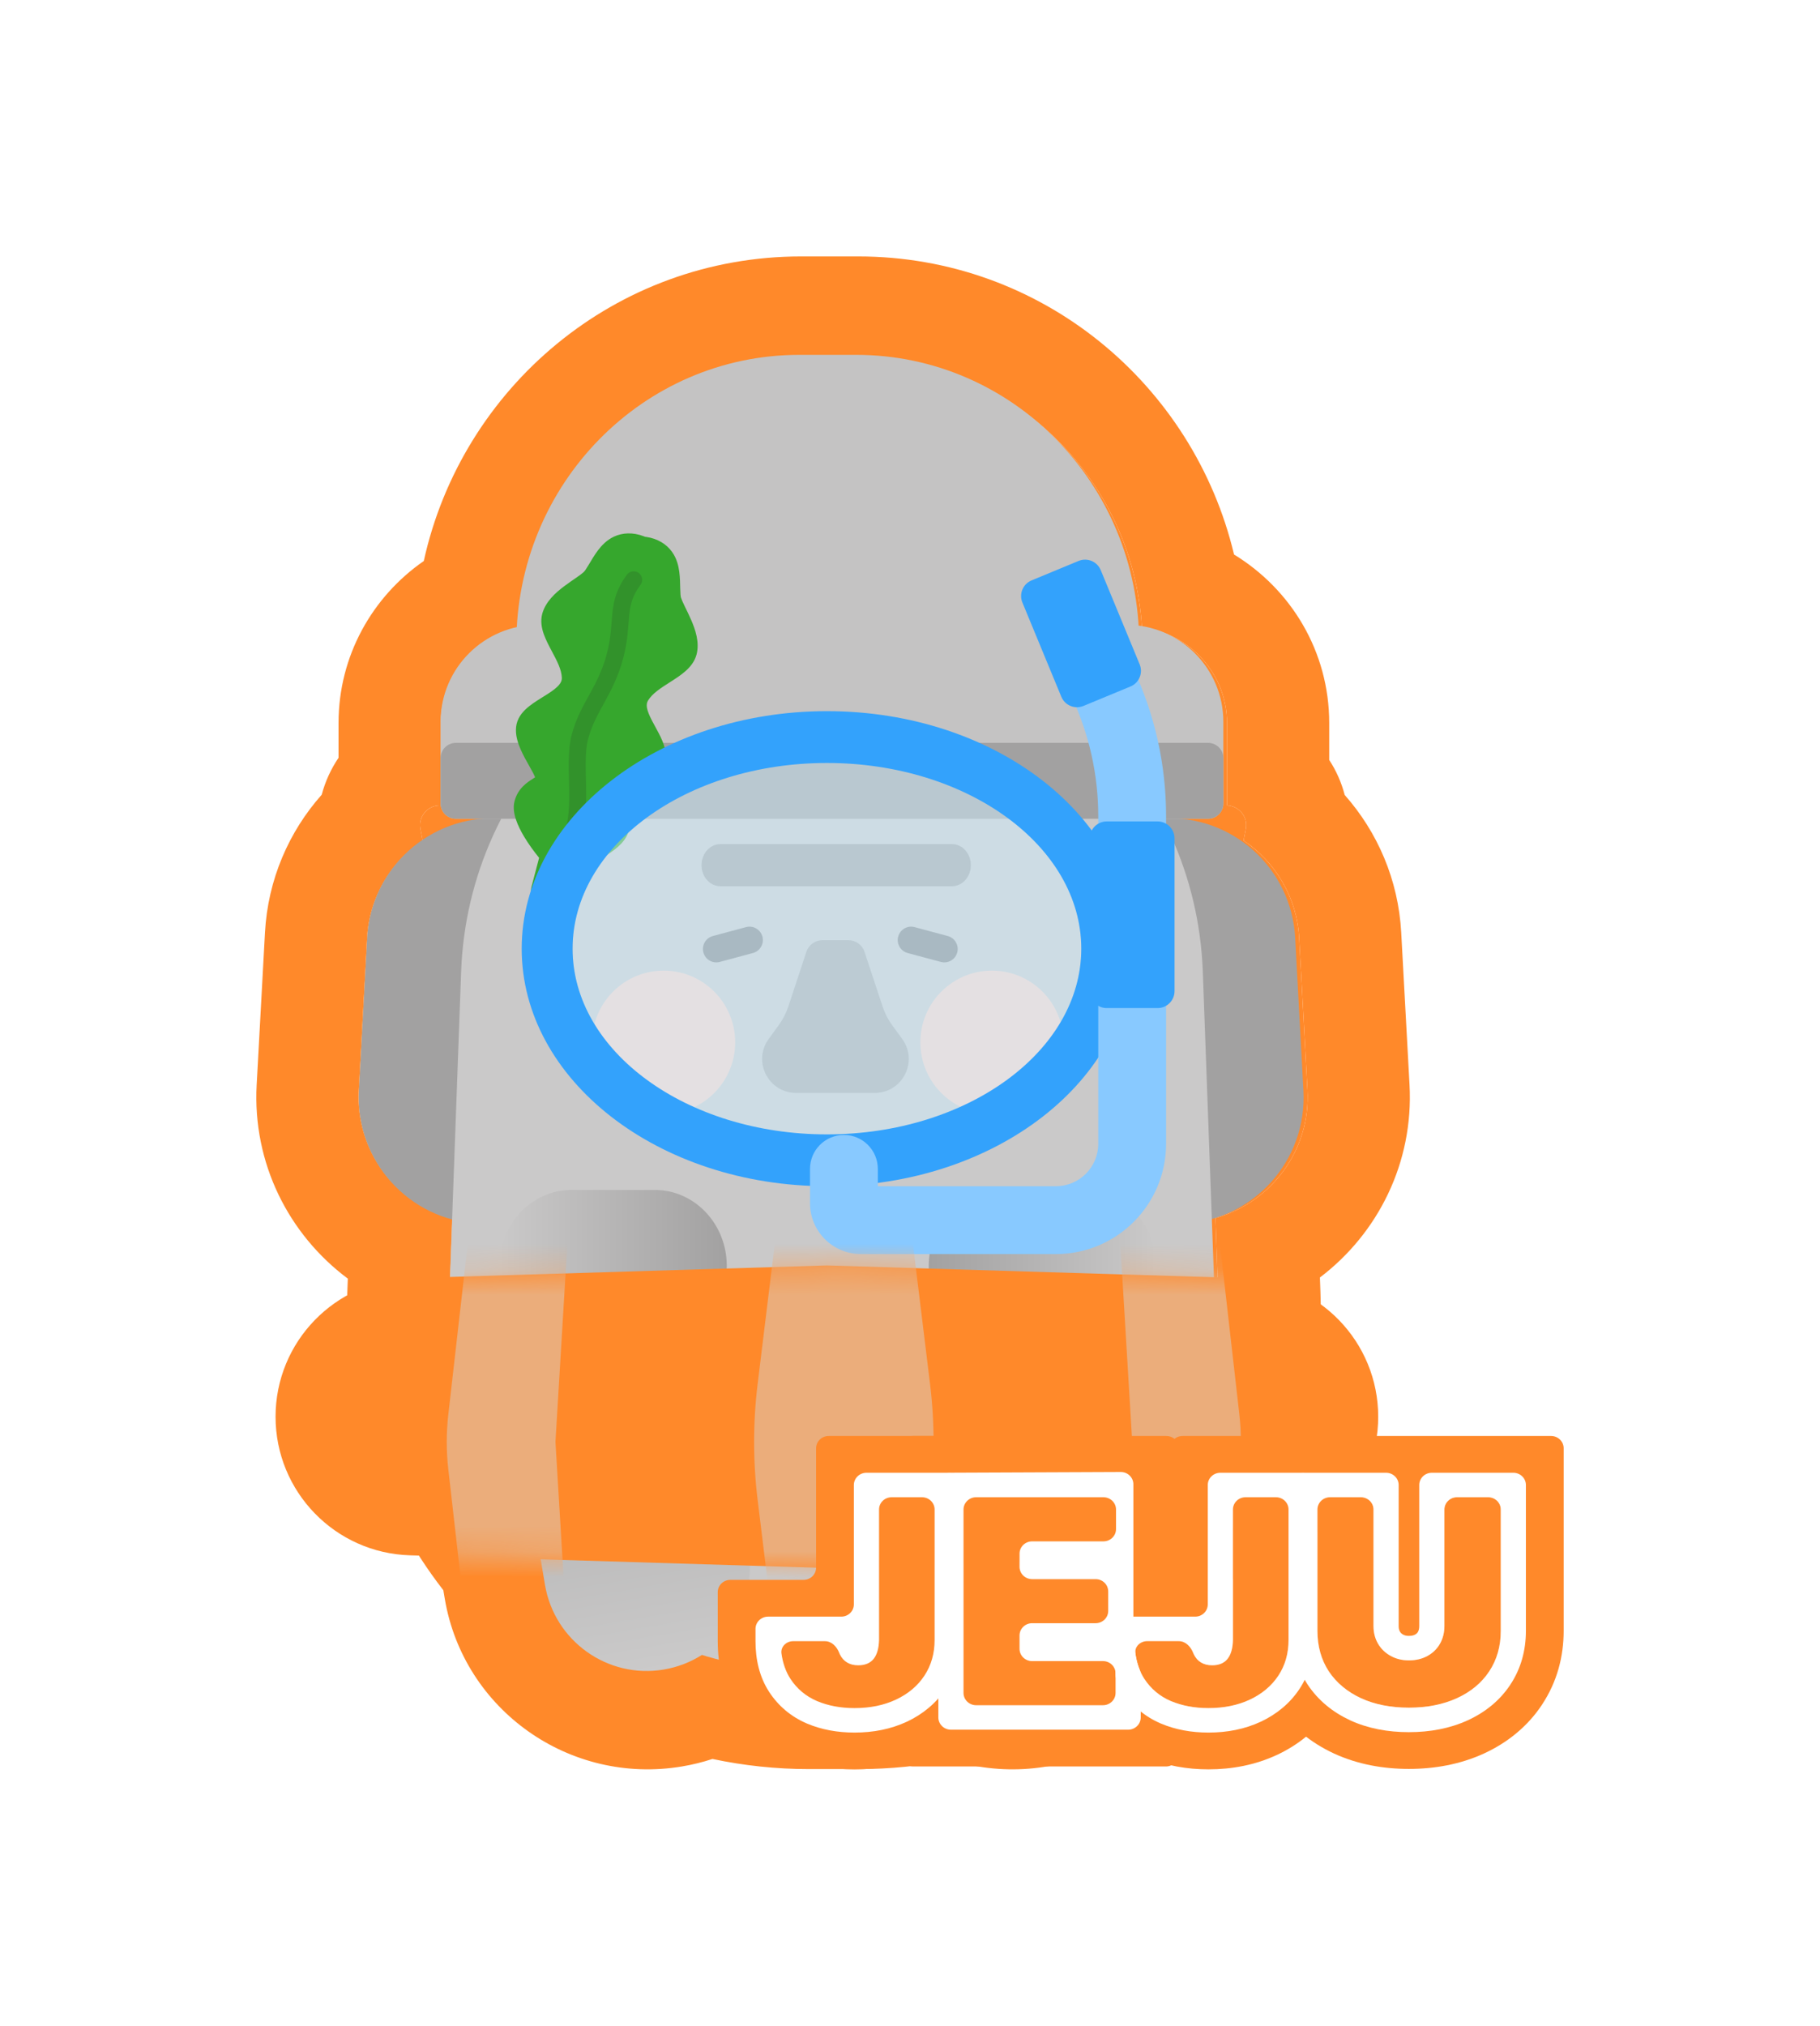 <svg width="71" height="79" viewBox="0 0 71 79" fill="none" xmlns="http://www.w3.org/2000/svg">
<g filter="url(#filter0_d_1350_1097)">
<path d="M33.475 9.952C39.371 9.952 44.192 14.598 44.547 20.464C46.42 20.703 47.867 22.283 47.867 24.197V27.374C47.867 27.386 47.866 27.398 47.865 27.41C48.324 27.425 48.693 27.846 48.601 28.325L48.513 28.779C49.75 29.61 50.595 30.985 50.682 32.58L51.006 38.516C51.133 40.852 49.593 42.894 47.416 43.502L47.528 46.544C47.673 50.483 46.17 54.09 43.644 56.72L43.477 57.701C43.106 59.887 41.02 61.359 38.819 60.991C38.313 60.906 37.844 60.73 37.428 60.484C36.182 60.844 34.865 61.038 33.501 61.038H31.561C30.124 61.038 28.738 60.822 27.435 60.423C26.993 60.701 26.49 60.899 25.942 60.991C23.741 61.359 21.656 59.887 21.285 57.701L21.05 56.322C18.747 53.731 17.396 50.288 17.534 46.544L17.645 43.519C15.436 42.931 13.866 40.873 13.995 38.516L14.318 32.58C14.405 30.985 15.25 29.609 16.488 28.778L16.4 28.325C16.343 28.031 16.46 27.759 16.665 27.589C16.798 27.479 16.967 27.412 17.15 27.41C17.165 27.409 17.181 27.41 17.196 27.41C17.195 27.398 17.194 27.386 17.194 27.374V24.197C17.194 22.398 18.472 20.895 20.181 20.521C20.507 14.629 25.341 9.952 31.256 9.952H33.475Z" fill="#FF892A"/>
<path d="M33.475 6C40.645 6 46.563 10.999 48.141 17.625C50.365 18.981 51.854 21.409 51.854 24.197V25.636C52.125 26.051 52.331 26.511 52.458 27.002C53.732 28.441 54.551 30.303 54.663 32.367L54.987 38.303V38.303C55.152 41.341 53.756 44.101 51.491 45.819L51.512 46.4C51.681 50.984 50.102 55.226 47.384 58.49C46.599 62.683 42.617 65.522 38.36 64.919L38.155 64.887C37.789 64.826 37.433 64.74 37.088 64.633C35.927 64.867 34.727 64.99 33.5 64.99H31.561C30.27 64.99 29.009 64.853 27.793 64.595C27.41 64.721 27.014 64.819 26.606 64.887C22.227 65.621 18.089 62.69 17.353 58.358L17.295 58.015C14.812 54.818 13.389 50.764 13.549 46.4L13.569 45.864C11.269 44.149 9.846 41.367 10.013 38.303L10.337 32.367C10.45 30.298 11.271 28.432 12.551 26.991C12.689 26.47 12.914 25.984 13.207 25.551V24.197C13.207 21.574 14.525 19.27 16.532 17.878C18.018 11.126 23.995 6 31.256 6V9.952C25.341 9.952 20.507 14.629 20.18 20.521C18.472 20.895 17.194 22.398 17.194 24.197V27.373C17.194 27.386 17.195 27.398 17.196 27.41C17.18 27.409 17.165 27.409 17.149 27.41C16.967 27.412 16.798 27.479 16.665 27.589C16.46 27.758 16.343 28.031 16.4 28.325L16.488 28.778C15.25 29.609 14.405 30.985 14.318 32.58L13.994 38.516C13.866 40.873 15.436 42.931 17.644 43.518L17.533 46.544C17.396 50.288 18.747 53.731 21.05 56.322L21.285 57.701C21.656 59.886 23.741 61.359 25.942 60.991C26.49 60.899 26.993 60.701 27.434 60.423C28.738 60.822 30.123 61.038 31.561 61.038H33.5C34.865 61.038 36.182 60.844 37.427 60.483C37.844 60.73 38.312 60.906 38.819 60.991C41.02 61.359 43.106 59.886 43.477 57.701L43.643 56.72C46.169 54.09 47.673 50.483 47.528 46.544L47.416 43.502C49.593 42.893 51.133 40.852 51.006 38.516L50.682 32.58C50.595 30.985 49.75 29.609 48.513 28.779L48.601 28.325C48.693 27.845 48.324 27.425 47.865 27.41C47.866 27.398 47.867 27.386 47.867 27.373V24.197C47.867 22.283 46.42 20.703 44.547 20.463C44.192 14.598 39.371 9.952 33.475 9.952V6ZM33.475 6V9.952H31.256V6H33.475Z" fill="#FF892A"/>
<path d="M20.143 21.095C20.143 14.878 25.087 9.838 31.187 9.838H33.395C39.495 9.838 44.439 14.878 44.439 21.095V22.596C44.439 28.812 39.495 33.852 33.395 33.852H31.187C25.087 33.852 20.143 28.812 20.143 22.596V21.095Z" fill="#C4C3C3"/>
<path d="M40.705 33.1C40.558 30.383 42.638 28.061 45.35 27.915C48.062 27.768 50.379 29.851 50.526 32.568L50.848 38.531C50.994 41.248 48.915 43.57 46.203 43.717C43.491 43.864 41.173 41.781 41.027 39.063L40.705 33.1Z" fill="#A2A1A1"/>
<path d="M24.146 33.1C24.292 30.383 22.213 28.061 19.501 27.915C16.789 27.768 14.472 29.851 14.325 32.568L14.003 38.531C13.856 41.248 15.936 43.57 18.648 43.717C21.36 43.864 23.677 41.781 23.824 39.063L24.146 33.1Z" fill="#A2A1A1"/>
<path d="M17.989 33.896C18.264 26.344 24.435 20.365 31.953 20.365H32.958C40.477 20.365 46.648 26.344 46.923 33.896L47.386 46.596C47.675 54.549 41.339 61.155 33.421 61.155H31.491C23.573 61.155 17.236 54.549 17.526 46.596L17.989 33.896Z" fill="#CAC9C9"/>
<path d="M36.231 45.365C36.231 43.73 37.488 42.405 39.039 42.405H42.289C43.84 42.405 45.096 43.73 45.096 45.365C45.096 47 43.84 48.326 42.289 48.326H39.039C37.488 48.326 36.231 47 36.231 45.365Z" fill="url(#paint0_linear_1350_1097)"/>
<path d="M28.352 45.365C28.352 43.73 27.096 42.405 25.545 42.405H22.295C20.744 42.405 19.488 43.73 19.488 45.365C19.488 47 20.744 48.326 22.295 48.326H25.545C27.096 48.326 28.352 47 28.352 45.365Z" fill="url(#paint1_linear_1350_1097)"/>
<path d="M36.013 52.929C36.382 50.734 38.458 49.254 40.649 49.624C42.84 49.995 44.317 52.075 43.947 54.27L43.353 57.803C42.983 59.998 40.907 61.478 38.716 61.108C36.525 60.737 35.048 58.658 35.418 56.462L36.013 52.929Z" fill="url(#paint2_linear_1350_1097)"/>
<path d="M28.6 52.929C28.23 50.734 26.154 49.254 23.963 49.624C21.772 49.995 20.295 52.075 20.665 54.27L21.26 57.803C21.629 59.998 23.705 61.478 25.896 61.108C28.087 60.737 29.564 58.658 29.195 56.462L28.6 52.929Z" fill="url(#paint3_linear_1350_1097)"/>
<path d="M17.189 24.148C17.189 22.059 18.889 20.365 20.987 20.365H43.925C46.023 20.365 47.724 22.059 47.724 24.148V27.337C47.724 27.665 47.457 27.931 47.128 27.931H17.784C17.455 27.931 17.189 27.665 17.189 27.337V24.148Z" fill="#C4C3C3"/>
<path d="M17.189 25.562C17.189 25.235 17.455 24.97 17.784 24.97H47.128C47.457 24.97 47.724 25.235 47.724 25.562V27.338C47.724 27.665 47.457 27.93 47.128 27.93H17.784C17.455 27.93 17.189 27.665 17.189 27.338V25.562Z" fill="#A2A1A1"/>
<path d="M27.44 33.143C27.365 32.864 27.53 32.578 27.808 32.503L29.104 32.155C29.382 32.081 29.668 32.246 29.743 32.525C29.817 32.804 29.652 33.09 29.374 33.165L28.078 33.513C27.8 33.587 27.514 33.422 27.44 33.143Z" fill="#838384"/>
<path d="M37.343 33.143C37.417 32.864 37.252 32.578 36.974 32.503L35.678 32.155C35.4 32.081 35.114 32.246 35.039 32.525C34.965 32.804 35.13 33.09 35.408 33.165L36.704 33.513C36.982 33.587 37.268 33.422 37.343 33.143Z" fill="#838384"/>
<path d="M41.486 36.648C41.486 38.192 40.236 39.444 38.695 39.444C37.154 39.444 35.904 38.192 35.904 36.648C35.904 35.103 37.154 33.852 38.695 33.852C40.236 33.852 41.486 35.103 41.486 36.648Z" fill="#F9D1C5"/>
<path d="M28.68 36.648C28.68 38.192 27.431 39.444 25.89 39.444C24.348 39.444 23.099 38.192 23.099 36.648C23.099 35.103 24.348 33.852 25.89 33.852C27.431 33.852 28.68 35.103 28.68 36.648Z" fill="#F9D1C5"/>
<path d="M27.367 29.74C27.367 29.285 27.698 28.917 28.107 28.917H37.134C37.543 28.917 37.874 29.285 37.874 29.74C37.874 30.194 37.543 30.562 37.134 30.562H28.107C27.698 30.562 27.367 30.194 27.367 29.74Z" fill="#A2A1A1"/>
<path d="M31.457 33.119C31.547 32.848 31.8 32.665 32.085 32.665H33.098C33.383 32.665 33.637 32.848 33.726 33.119L34.431 35.251C34.517 35.511 34.642 35.755 34.803 35.977L35.197 36.518C35.834 37.393 35.209 38.62 34.127 38.62H31.056C29.974 38.62 29.35 37.393 29.986 36.518L30.38 35.977C30.541 35.755 30.667 35.511 30.753 35.251L31.457 33.119Z" fill="#A8A7A7"/>
<path d="M25.202 16.937C25.664 17.003 26.009 17.229 26.219 17.525C26.404 17.784 26.469 18.073 26.499 18.297C26.53 18.527 26.532 18.768 26.536 18.945C26.541 19.154 26.551 19.255 26.564 19.301C26.588 19.379 26.637 19.489 26.715 19.65C26.787 19.798 26.881 19.986 26.963 20.176C27.122 20.541 27.299 21.046 27.173 21.525C27.099 21.804 26.92 22.015 26.737 22.176C26.558 22.334 26.342 22.472 26.159 22.589C25.758 22.843 25.454 23.04 25.282 23.316C25.186 23.47 25.215 23.68 25.434 24.102C25.517 24.264 25.676 24.54 25.771 24.739C25.874 24.957 25.986 25.24 25.97 25.531C25.953 25.851 25.779 26.103 25.599 26.287C25.418 26.472 25.192 26.628 24.994 26.754C24.892 26.819 24.79 26.88 24.699 26.935C24.605 26.992 24.523 27.042 24.45 27.089C24.361 27.146 24.31 27.186 24.282 27.209C24.295 27.237 24.311 27.268 24.338 27.318C24.457 27.541 24.653 27.916 24.522 28.413C24.456 28.665 24.281 28.868 24.113 29.019C23.938 29.175 23.726 29.316 23.517 29.435C23.212 29.608 22.88 29.756 22.602 29.865L22.303 31C22.226 31.292 21.871 31.452 21.51 31.357C21.465 31.345 21.422 31.33 21.382 31.312C21.337 31.308 21.293 31.3 21.248 31.288C20.887 31.193 20.656 30.879 20.733 30.587L21.031 29.452C20.842 29.221 20.626 28.928 20.446 28.627C20.322 28.42 20.207 28.194 20.132 27.972C20.059 27.758 20.006 27.495 20.073 27.243C20.203 26.746 20.558 26.515 20.772 26.38C20.82 26.349 20.849 26.33 20.875 26.313C20.862 26.279 20.836 26.219 20.787 26.125C20.747 26.049 20.7 25.965 20.646 25.869C20.593 25.776 20.535 25.672 20.478 25.567C20.367 25.359 20.247 25.112 20.181 24.862C20.115 24.613 20.087 24.308 20.23 24.021C20.359 23.76 20.595 23.569 20.793 23.43C20.973 23.303 21.247 23.141 21.399 23.041C21.797 22.781 21.926 22.613 21.918 22.431C21.904 22.106 21.736 21.786 21.512 21.367C21.41 21.175 21.29 20.948 21.211 20.723C21.131 20.493 21.079 20.221 21.152 19.942C21.279 19.462 21.68 19.11 21.998 18.87C22.163 18.745 22.338 18.628 22.473 18.534C22.62 18.433 22.716 18.361 22.776 18.304C22.811 18.272 22.868 18.188 22.975 18.009C23.067 17.856 23.187 17.647 23.327 17.462C23.463 17.282 23.662 17.063 23.95 16.928C24.279 16.774 24.69 16.747 25.125 16.917C25.138 16.922 25.15 16.927 25.162 16.933C25.175 16.934 25.188 16.935 25.202 16.937Z" fill="#36A72D"/>
<path d="M22.943 24.821C23.084 24.285 23.315 23.875 23.576 23.398C23.837 22.924 24.12 22.396 24.312 21.666C24.501 20.945 24.505 20.401 24.547 19.984C24.589 19.576 24.668 19.238 24.987 18.806C25.096 18.659 25.064 18.452 24.918 18.343C24.771 18.235 24.563 18.266 24.455 18.413C24.045 18.968 23.939 19.429 23.889 19.916C23.84 20.394 23.844 20.843 23.672 21.498C23.502 22.145 23.253 22.612 22.997 23.08C22.741 23.545 22.468 24.025 22.303 24.653C22.216 24.984 22.192 25.356 22.188 25.726C22.185 26.089 22.202 26.496 22.206 26.86C22.215 27.633 22.165 28.288 21.875 28.735C21.775 28.888 21.818 29.093 21.971 29.192C22.124 29.292 22.329 29.249 22.429 29.096C22.843 28.46 22.876 27.608 22.867 26.853C22.863 26.454 22.846 26.092 22.85 25.732C22.853 25.378 22.877 25.072 22.943 24.821Z" fill="#32922B"/>
<path opacity="0.5" d="M42.182 32.995C42.182 37.071 37.74 40.374 32.26 40.374C26.779 40.374 22.337 37.071 22.337 32.995C22.337 28.92 26.779 25.616 32.26 25.616C37.74 25.616 42.182 28.92 42.182 32.995Z" fill="#D0F1FF"/>
<path d="M32.26 23.733C38.836 23.733 44.167 27.88 44.167 32.996C44.167 38.112 38.836 42.259 32.26 42.259C25.684 42.259 20.352 38.112 20.352 32.996C20.352 27.88 25.684 23.733 32.26 23.733ZM32.26 25.754C26.78 25.754 22.337 28.996 22.337 32.996C22.337 36.996 26.78 40.238 32.26 40.238C37.74 40.238 42.182 36.996 42.182 32.996C42.182 28.996 37.74 25.754 32.26 25.754Z" fill="#33A2FC"/>
<path d="M42.844 40.605V27.825C42.844 26.22 42.491 24.636 41.809 23.183L40.467 20.325C40.156 19.664 40.44 18.876 41.102 18.565C41.763 18.255 42.551 18.539 42.862 19.2L44.204 22.058C45.051 23.862 45.49 25.831 45.49 27.825V40.605C45.49 42.98 43.565 44.906 41.191 44.906H33.583C32.487 44.906 31.599 44.017 31.599 42.921V41.584C31.599 40.853 32.191 40.26 32.922 40.26C33.652 40.26 34.245 40.853 34.245 41.584V42.259H41.191C42.104 42.259 42.844 41.519 42.844 40.605Z" fill="#88C9FF"/>
<path d="M42.513 28.695C42.513 28.33 42.809 28.034 43.174 28.034H45.159C45.524 28.034 45.82 28.33 45.82 28.695V34.65C45.82 35.016 45.524 35.312 45.159 35.312H43.174C42.809 35.312 42.513 35.016 42.513 34.65V28.695Z" fill="#33A2FC"/>
<path d="M39.885 19.498C39.745 19.16 39.906 18.773 40.243 18.634L42.077 17.875C42.415 17.736 42.802 17.896 42.941 18.234L44.459 21.907C44.599 22.245 44.439 22.632 44.101 22.771L42.267 23.53C41.929 23.669 41.542 23.509 41.403 23.171L39.885 19.498Z" fill="#33A2FC"/>
<path d="M10.75 51.249C10.75 48.327 13.071 45.934 15.992 45.845L32.257 45.349L48.523 45.845C51.443 45.934 53.765 48.327 53.765 51.249C53.765 54.171 51.443 56.564 48.523 56.653L32.257 57.149L15.992 56.653C13.071 56.564 10.75 54.171 10.75 51.249Z" fill="#FF892A"/>
<mask id="mask0_1350_1097" style="mask-type:alpha" maskUnits="userSpaceOnUse" x="11" y="45" width="44" height="13">
<path d="M11.411 51.249C11.411 48.327 13.733 45.934 16.653 45.845L32.919 45.349L49.184 45.845C52.104 45.934 54.426 48.327 54.426 51.249C54.426 54.171 52.104 56.564 49.184 56.653L32.919 57.149L16.653 56.653C13.733 56.564 11.411 54.171 11.411 51.249Z" fill="#EBAD7B"/>
</mask>
<g mask="url(#mask0_1350_1097)">
<path d="M30.322 43.714C30.482 42.402 31.597 41.415 32.919 41.415C34.241 41.415 35.356 42.402 35.517 43.714L36.281 49.965C36.466 51.471 36.466 52.993 36.281 54.499L35.517 60.75C35.356 62.062 34.241 63.049 32.919 63.049C31.597 63.049 30.482 62.062 30.322 60.75L29.557 54.499C29.372 52.993 29.372 51.471 29.557 49.965L30.322 43.714Z" fill="#EBAD7B"/>
<path d="M43.721 44.782C43.654 43.667 44.54 42.727 45.657 42.727C46.643 42.727 47.472 43.467 47.584 44.446L48.348 51.156C48.429 51.871 48.429 52.593 48.348 53.308L47.584 60.018C47.472 60.998 46.643 61.738 45.657 61.738C44.54 61.738 43.654 60.797 43.721 59.682L44.169 52.232L43.721 44.782Z" fill="#EBAD7B"/>
<path d="M18.254 44.446C18.366 43.467 19.195 42.727 20.181 42.727C21.298 42.727 22.184 43.667 22.117 44.782L21.669 52.232L22.117 59.682C22.184 60.797 21.298 61.738 20.181 61.738C19.195 61.738 18.366 60.998 18.254 60.018L17.49 53.308C17.408 52.593 17.408 51.871 17.49 51.156L18.254 44.446Z" fill="#EBAD7B"/>
</g>
<path d="M58.054 54.389C58.325 54.389 58.545 54.603 58.545 54.867V59.598C58.545 60.199 58.396 60.725 58.096 61.177C57.801 61.625 57.381 61.974 56.837 62.224C56.296 62.471 55.671 62.594 54.961 62.594C54.252 62.594 53.629 62.471 53.092 62.224C52.555 61.974 52.137 61.625 51.837 61.177C51.542 60.725 51.395 60.199 51.395 59.598V54.867C51.395 54.603 51.614 54.389 51.885 54.389H53.09C53.361 54.389 53.581 54.603 53.581 54.867V59.413C53.581 59.667 53.64 59.896 53.759 60.102C53.878 60.303 54.043 60.462 54.254 60.578C54.465 60.694 54.7 60.751 54.961 60.751C55.234 60.751 55.475 60.694 55.686 60.578C55.897 60.462 56.06 60.303 56.175 60.102C56.29 59.896 56.348 59.667 56.348 59.413V54.867C56.348 54.603 56.568 54.389 56.839 54.389H58.054Z" fill="#FF892A"/>
<path d="M49.776 54.389C50.047 54.389 50.267 54.603 50.267 54.867V59.956C50.267 60.479 50.135 60.942 49.87 61.345C49.605 61.744 49.235 62.056 48.76 62.28C48.288 62.501 47.749 62.611 47.143 62.611C46.599 62.611 46.11 62.519 45.676 62.336C45.243 62.15 44.898 61.86 44.641 61.468C44.46 61.188 44.343 60.857 44.292 60.477C44.256 60.216 44.481 60.001 44.752 60.001H45.985C46.249 60.001 46.449 60.212 46.543 60.452C46.553 60.476 46.563 60.499 46.574 60.522C46.643 60.66 46.737 60.764 46.856 60.835C46.974 60.906 47.118 60.942 47.287 60.942C47.552 60.942 47.751 60.86 47.885 60.695C48.02 60.527 48.09 60.281 48.098 59.956V54.867C48.098 54.603 48.318 54.389 48.589 54.389H49.776Z" fill="#FF892A"/>
<path d="M37.588 54.867C37.588 54.603 37.808 54.389 38.079 54.389H43.045C43.316 54.389 43.536 54.603 43.536 54.867V55.631C43.536 55.895 43.316 56.109 43.045 56.109H40.265C39.994 56.109 39.774 56.323 39.774 56.587V57.104C39.774 57.368 39.994 57.582 40.265 57.582H42.74C43.012 57.582 43.231 57.796 43.231 58.059V58.823C43.231 59.087 43.012 59.301 42.74 59.301H40.265C39.994 59.301 39.774 59.515 39.774 59.779V60.301C39.774 60.565 39.994 60.779 40.265 60.779H43.028C43.299 60.779 43.519 60.993 43.519 61.257V62.021C43.519 62.285 43.299 62.499 43.028 62.499H38.079C37.808 62.499 37.588 62.285 37.588 62.021V54.867Z" fill="#FF892A"/>
<path d="M35.969 54.389C36.241 54.389 36.46 54.603 36.46 54.867V59.956C36.46 60.479 36.328 60.942 36.063 61.345C35.799 61.744 35.429 62.056 34.953 62.28C34.481 62.501 33.943 62.611 33.337 62.611C32.792 62.611 32.303 62.519 31.87 62.336C31.436 62.15 31.091 61.86 30.834 61.468C30.653 61.188 30.537 60.857 30.485 60.477C30.45 60.216 30.674 60.001 30.945 60.001H32.179C32.443 60.001 32.643 60.212 32.737 60.452C32.746 60.476 32.756 60.499 32.767 60.522C32.836 60.66 32.93 60.764 33.049 60.835C33.168 60.906 33.312 60.942 33.48 60.942C33.745 60.942 33.944 60.86 34.079 60.695C34.213 60.527 34.284 60.281 34.291 59.956V54.867C34.291 54.603 34.511 54.389 34.782 54.389H35.969Z" fill="#FF892A"/>
<path d="M53.581 54.867C53.581 54.603 53.361 54.389 53.09 54.389H51.886C51.615 54.389 51.395 54.603 51.395 54.867V59.598C51.395 60.199 51.543 60.725 51.838 61.177C52.137 61.625 52.555 61.974 53.092 62.224C53.629 62.471 54.252 62.594 54.962 62.594C55.671 62.594 56.296 62.471 56.837 62.224C57.382 61.974 57.802 61.625 58.097 61.177C58.396 60.725 58.546 60.199 58.546 59.598V54.867C58.546 54.603 58.326 54.389 58.055 54.389H56.839C56.568 54.389 56.348 54.603 56.348 54.867V59.413C56.348 59.667 56.291 59.896 56.175 60.102C56.06 60.303 55.898 60.462 55.687 60.578C55.476 60.693 55.234 60.751 54.962 60.751C54.701 60.751 54.465 60.693 54.254 60.578C54.043 60.462 53.878 60.303 53.759 60.102C53.641 59.896 53.581 59.667 53.581 59.413V54.867ZM61 59.598C61 60.6 60.745 61.585 60.162 62.467C60.162 62.467 60.162 62.467 60.163 62.467C60.163 62.467 60.163 62.467 60.163 62.468C59.594 63.331 58.802 63.964 57.885 64.385L57.881 64.387L57.878 64.388C56.956 64.808 55.964 64.983 54.962 64.983C53.96 64.983 52.968 64.808 52.045 64.385L52.039 64.383L52.033 64.379C51.124 63.956 50.346 63.326 49.78 62.479L49.774 62.47L49.767 62.46C49.703 62.362 49.644 62.263 49.588 62.163C49.485 61.979 49.54 61.757 49.679 61.597C49.748 61.517 49.812 61.433 49.87 61.345C50.135 60.942 50.267 60.479 50.267 59.956V54.867C50.267 54.603 50.048 54.389 49.776 54.389H49.431C49.16 54.389 48.94 54.175 48.94 53.911V52.478C48.94 52.214 49.16 52 49.431 52H60.509C60.78 52 61 52.214 61 52.478V59.598Z" fill="#FF892A"/>
<path d="M48.589 54.389C48.318 54.389 48.098 54.603 48.098 54.867V59.956C48.091 60.281 48.02 60.527 47.885 60.695C47.751 60.86 47.552 60.942 47.287 60.942C47.118 60.942 46.975 60.906 46.856 60.835C46.737 60.764 46.643 60.66 46.574 60.522C46.563 60.499 46.553 60.476 46.543 60.452C46.45 60.212 46.249 60.001 45.985 60.001H44.752C44.481 60.001 44.256 60.216 44.292 60.477C44.343 60.857 44.46 61.188 44.641 61.468C44.898 61.86 45.243 62.15 45.676 62.336C46.11 62.519 46.599 62.611 47.143 62.611C47.749 62.611 48.288 62.5 48.76 62.28C49.235 62.056 49.605 61.744 49.87 61.345C50.135 60.942 50.267 60.479 50.267 59.956V54.867C50.267 54.603 50.047 54.389 49.776 54.389H48.589ZM51.886 54.389C51.614 54.389 51.395 54.603 51.395 54.867V59.598C51.395 60.199 51.542 60.725 51.838 61.177C51.925 61.308 52.023 61.43 52.13 61.544C52.272 61.693 52.333 61.906 52.245 62.09C52.156 62.274 52.054 62.455 51.939 62.632L51.933 62.64C51.404 63.438 50.676 64.032 49.829 64.431L49.825 64.433L49.821 64.434C48.97 64.832 48.059 65 47.143 65C46.314 65 45.485 64.86 44.7 64.528L44.692 64.525L44.683 64.521C43.804 64.143 43.086 63.538 42.572 62.753L42.567 62.746L42.563 62.74C42.494 62.633 42.576 62.499 42.705 62.499H43.109C43.336 62.499 43.519 62.32 43.519 62.099V61.257C43.519 60.993 43.299 60.779 43.028 60.779H42.289C42.042 60.779 41.832 60.601 41.818 60.361C41.81 60.241 41.807 60.12 41.807 60.001V59.779C41.807 59.515 42.026 59.301 42.297 59.301H42.74C43.012 59.301 43.231 59.087 43.231 58.823V58.089C43.231 57.825 43.451 57.611 43.722 57.611H45.153C45.424 57.611 45.644 57.398 45.644 57.133V52.478C45.644 52.214 45.864 52 46.135 52H52.231C52.502 52 52.722 52.214 52.722 52.478V53.911C52.722 54.175 52.502 54.389 52.231 54.389H51.886Z" fill="#FF892A"/>
<path d="M45.5 52C45.772 52 45.991 52.214 45.991 52.478V58.49C45.991 58.494 45.987 58.498 45.983 58.498C45.978 58.498 45.974 58.502 45.974 58.507V59.523C45.974 59.787 45.754 60.001 45.483 60.001H44.752C44.481 60.001 44.257 60.216 44.292 60.477C44.344 60.857 44.46 61.188 44.641 61.468C44.898 61.86 45.243 62.15 45.677 62.336C45.85 62.409 45.974 62.568 45.974 62.752V64.41C45.974 64.674 45.754 64.888 45.483 64.888H35.625C35.354 64.888 35.134 64.674 35.134 64.41V62.466C35.134 62.294 35.231 62.138 35.376 62.039C35.654 61.848 35.883 61.617 36.064 61.345C36.328 60.942 36.461 60.479 36.461 59.956V54.867C36.461 54.603 36.241 54.389 35.97 54.389H35.625C35.354 54.389 35.134 54.175 35.134 53.911V52.478C35.134 52.214 35.354 52 35.625 52H45.5ZM38.079 54.389C37.808 54.389 37.588 54.603 37.588 54.867V62.021C37.588 62.285 37.808 62.499 38.079 62.499H43.029C43.3 62.499 43.52 62.285 43.52 62.021V61.257C43.52 60.993 43.3 60.779 43.029 60.779H40.265C39.994 60.779 39.774 60.565 39.774 60.301V59.779C39.774 59.515 39.994 59.301 40.265 59.301H42.741C43.012 59.301 43.232 59.087 43.232 58.823V58.059C43.232 57.795 43.012 57.582 42.741 57.582H40.265C39.994 57.582 39.774 57.368 39.774 57.104V56.587C39.774 56.323 39.994 56.109 40.265 56.109H43.046C43.317 56.109 43.537 55.895 43.537 55.631V54.867C43.537 54.603 43.317 54.389 43.046 54.389H38.079Z" fill="#FF892A"/>
<path d="M34.783 54.389C34.511 54.389 34.292 54.603 34.292 54.867V59.956C34.284 60.281 34.213 60.527 34.079 60.695C33.945 60.86 33.745 60.942 33.48 60.942C33.312 60.942 33.168 60.906 33.049 60.835C32.93 60.764 32.836 60.66 32.767 60.522C32.756 60.499 32.746 60.476 32.737 60.452C32.643 60.212 32.443 60.001 32.179 60.001H30.945C30.674 60.001 30.45 60.216 30.485 60.477C30.537 60.857 30.653 61.188 30.834 61.468C31.091 61.86 31.436 62.15 31.87 62.336C32.303 62.519 32.792 62.611 33.337 62.611C33.943 62.611 34.481 62.5 34.953 62.28C35.429 62.056 35.799 61.744 36.063 61.345C36.328 60.942 36.461 60.479 36.461 59.956V54.867C36.461 54.603 36.241 54.389 35.97 54.389H34.783ZM38.079 54.389C37.808 54.389 37.588 54.603 37.588 54.867V62.277C37.588 62.399 37.69 62.499 37.816 62.499H38.056C38.126 62.499 38.17 62.574 38.132 62.632L38.126 62.64C37.597 63.438 36.869 64.032 36.022 64.431L36.018 64.433L36.015 64.434C35.163 64.832 34.252 65 33.337 65C32.507 65 31.678 64.86 30.893 64.528L30.885 64.525L30.876 64.521C29.997 64.143 29.28 63.538 28.765 62.753L28.76 62.746L28.756 62.74C28.199 61.878 28 60.918 28 60.001V58.089C28 57.825 28.22 57.611 28.491 57.611H31.346C31.617 57.611 31.837 57.398 31.837 57.133V52.478C31.837 52.214 32.057 52 32.328 52H38.424C38.695 52 38.915 52.214 38.915 52.478V53.911C38.915 54.175 38.695 54.389 38.424 54.389H38.079Z" fill="#FF892A"/>
<path d="M58.054 54.389C58.325 54.389 58.545 54.603 58.545 54.867V59.598C58.545 60.199 58.396 60.725 58.096 61.177C57.801 61.625 57.381 61.974 56.837 62.224C56.296 62.471 55.671 62.594 54.961 62.594C54.252 62.594 53.629 62.471 53.092 62.224C52.555 61.974 52.137 61.625 51.837 61.177C51.542 60.725 51.395 60.199 51.395 59.598V54.867C51.395 54.603 51.614 54.389 51.885 54.389H53.09C53.361 54.389 53.581 54.603 53.581 54.867V59.413C53.581 59.667 53.64 59.896 53.759 60.102C53.878 60.303 54.043 60.462 54.254 60.578C54.465 60.694 54.7 60.751 54.961 60.751C55.234 60.751 55.475 60.694 55.686 60.578C55.897 60.462 56.06 60.303 56.175 60.102C56.29 59.896 56.348 59.667 56.348 59.413V54.867C56.348 54.603 56.568 54.389 56.839 54.389H58.054Z" fill="#FF892A"/>
<path d="M49.776 54.389C50.047 54.389 50.267 54.603 50.267 54.867V59.956C50.267 60.479 50.135 60.942 49.87 61.345C49.605 61.744 49.235 62.056 48.76 62.28C48.288 62.501 47.749 62.611 47.143 62.611C46.599 62.611 46.11 62.519 45.676 62.336C45.243 62.15 44.898 61.86 44.641 61.468C44.46 61.188 44.343 60.857 44.292 60.477C44.256 60.216 44.481 60.001 44.752 60.001H45.985C46.249 60.001 46.449 60.212 46.543 60.452C46.553 60.476 46.563 60.499 46.574 60.522C46.643 60.66 46.737 60.764 46.856 60.835C46.974 60.906 47.118 60.942 47.287 60.942C47.552 60.942 47.751 60.86 47.885 60.695C48.02 60.527 48.09 60.281 48.098 59.956V54.867C48.098 54.603 48.318 54.389 48.589 54.389H49.776Z" fill="#FF892A"/>
<path d="M37.588 54.867C37.588 54.603 37.808 54.389 38.079 54.389H43.045C43.316 54.389 43.536 54.603 43.536 54.867V55.631C43.536 55.895 43.316 56.109 43.045 56.109H40.265C39.994 56.109 39.774 56.323 39.774 56.587V57.104C39.774 57.368 39.994 57.582 40.265 57.582H42.74C43.012 57.582 43.231 57.796 43.231 58.059V58.823C43.231 59.087 43.012 59.301 42.74 59.301H40.265C39.994 59.301 39.774 59.515 39.774 59.779V60.301C39.774 60.565 39.994 60.779 40.265 60.779H43.028C43.299 60.779 43.519 60.993 43.519 61.257V62.021C43.519 62.285 43.299 62.499 43.028 62.499H38.079C37.808 62.499 37.588 62.285 37.588 62.021V54.867Z" fill="#FF892A"/>
<path d="M35.969 54.389C36.241 54.389 36.46 54.603 36.46 54.867V59.956C36.46 60.479 36.328 60.942 36.063 61.345C35.799 61.744 35.429 62.056 34.953 62.28C34.481 62.501 33.943 62.611 33.337 62.611C32.792 62.611 32.303 62.519 31.87 62.336C31.436 62.15 31.091 61.86 30.834 61.468C30.653 61.188 30.537 60.857 30.485 60.477C30.45 60.216 30.674 60.001 30.945 60.001H32.179C32.443 60.001 32.643 60.212 32.737 60.452C32.746 60.476 32.756 60.499 32.767 60.522C32.836 60.66 32.93 60.764 33.049 60.835C33.168 60.906 33.312 60.942 33.48 60.942C33.745 60.942 33.944 60.86 34.079 60.695C34.213 60.527 34.284 60.281 34.291 59.956V54.867C34.291 54.603 34.511 54.389 34.782 54.389H35.969Z" fill="#FF892A"/>
<path d="M53.581 59.413V54.867C53.581 54.603 53.361 54.389 53.09 54.389H51.886C51.615 54.389 51.395 54.603 51.395 54.867V59.598C51.395 60.199 51.543 60.725 51.838 61.177C52.137 61.625 52.555 61.974 53.092 62.224C53.629 62.471 54.252 62.594 54.962 62.594C55.671 62.594 56.296 62.471 56.837 62.224C57.382 61.974 57.802 61.625 58.097 61.177C58.396 60.725 58.546 60.199 58.546 59.598V54.867C58.546 54.603 58.326 54.389 58.055 54.389H56.839C56.568 54.389 56.348 54.603 56.348 54.867V59.413C56.348 59.667 56.291 59.896 56.175 60.102C56.06 60.303 55.897 60.462 55.687 60.578C55.476 60.694 55.234 60.751 54.962 60.751V59.796C55.086 59.796 55.158 59.77 55.204 59.745C55.259 59.715 55.29 59.683 55.315 59.642C55.344 59.589 55.366 59.519 55.366 59.413V53.912C55.366 53.648 55.586 53.434 55.857 53.434H59.036C59.308 53.434 59.527 53.648 59.527 53.912V59.598C59.527 60.359 59.335 61.069 58.923 61.692C58.923 61.693 58.923 61.693 58.923 61.693C58.923 61.693 58.923 61.693 58.923 61.693C58.519 62.307 57.95 62.77 57.256 63.089L57.253 63.09C56.56 63.406 55.788 63.55 54.962 63.55C54.135 63.55 53.364 63.406 52.673 63.089L52.668 63.086C51.983 62.767 51.42 62.306 51.015 61.698L51.012 61.694L51.01 61.69C50.602 61.067 50.413 60.358 50.413 59.598V53.912C50.413 53.648 50.633 53.434 50.904 53.434H54.072C54.343 53.434 54.563 53.648 54.563 53.912V59.413C54.563 59.513 54.584 59.578 54.613 59.629C54.642 59.677 54.678 59.713 54.736 59.745C54.789 59.774 54.856 59.796 54.962 59.796V60.751C54.701 60.751 54.465 60.694 54.254 60.578C54.043 60.462 53.878 60.303 53.759 60.102C53.64 59.896 53.581 59.667 53.581 59.413Z" fill="white"/>
<path d="M48.589 54.389C48.318 54.389 48.098 54.603 48.098 54.867V59.956C48.091 60.281 48.02 60.527 47.885 60.695C47.751 60.86 47.552 60.942 47.287 60.942C47.118 60.942 46.974 60.906 46.856 60.835C46.737 60.764 46.643 60.66 46.574 60.522C46.563 60.499 46.553 60.476 46.543 60.452C46.449 60.212 46.249 60.001 45.985 60.001H44.752C44.481 60.001 44.256 60.216 44.292 60.478C44.343 60.858 44.46 61.188 44.641 61.468C44.898 61.86 45.243 62.15 45.676 62.336C46.11 62.519 46.599 62.611 47.143 62.611C47.749 62.611 48.288 62.501 48.76 62.28C49.235 62.056 49.605 61.745 49.87 61.345C50.135 60.942 50.267 60.479 50.267 59.956V54.867C50.267 54.603 50.047 54.389 49.776 54.389H48.589ZM51.249 59.956C51.249 60.644 51.072 61.289 50.697 61.86L50.695 61.863C50.325 62.422 49.811 62.847 49.187 63.141L49.184 63.142C48.561 63.433 47.873 63.566 47.143 63.566C46.485 63.566 45.86 63.456 45.286 63.213L45.279 63.21C44.667 62.947 44.173 62.532 43.813 61.983L43.809 61.977C43.708 61.819 43.622 61.654 43.551 61.482C43.529 61.429 43.519 61.373 43.519 61.316V60.87C43.519 60.82 43.477 60.779 43.425 60.779C43.38 60.779 43.341 60.748 43.334 60.704C43.297 60.476 43.279 60.241 43.279 60.001V59.523C43.279 59.259 43.499 59.045 43.77 59.045H46.626C46.897 59.045 47.116 58.831 47.116 58.567V53.912C47.116 53.648 47.336 53.434 47.607 53.434H50.758C51.029 53.434 51.249 53.648 51.249 53.912V59.956Z" fill="white"/>
<path d="M43.519 61.257C43.519 60.993 43.3 60.779 43.029 60.779H40.265C39.994 60.779 39.774 60.565 39.774 60.301V59.779C39.774 59.515 39.994 59.301 40.265 59.301H42.741C43.012 59.301 43.232 59.087 43.232 58.823V58.059C43.232 57.796 43.012 57.582 42.741 57.582H40.265C39.994 57.582 39.774 57.368 39.774 57.104V56.587C39.774 56.323 39.994 56.109 40.265 56.109H43.046C43.317 56.109 43.537 55.895 43.537 55.631V54.867C43.537 54.603 43.317 54.389 43.046 54.389H38.079C37.808 54.389 37.588 54.603 37.588 54.867V62.021C37.588 62.285 37.808 62.499 38.079 62.499H43.029C43.3 62.499 43.519 62.285 43.519 62.021V61.257ZM44.214 57.065V59.684C44.214 59.761 44.278 59.824 44.357 59.824H44.41C44.46 59.824 44.501 59.863 44.501 59.912C44.501 59.961 44.46 60.001 44.41 60.001H44.381C44.315 60.001 44.261 60.053 44.263 60.118C44.275 60.492 44.341 60.824 44.46 61.115C44.486 61.178 44.501 61.245 44.501 61.313V62.977C44.501 63.24 44.281 63.454 44.01 63.454H37.097C36.826 63.454 36.606 63.24 36.606 62.977V53.91C36.606 53.647 36.825 53.433 37.095 53.432L43.721 53.404C43.992 53.403 44.214 53.617 44.214 53.882V57.065Z" fill="white"/>
<path d="M34.782 54.389C34.511 54.389 34.292 54.603 34.292 54.867V59.956C34.284 60.281 34.213 60.527 34.079 60.695C33.944 60.86 33.745 60.942 33.48 60.942C33.312 60.942 33.168 60.906 33.049 60.835C32.93 60.764 32.836 60.66 32.767 60.522C32.756 60.499 32.746 60.476 32.737 60.452C32.643 60.212 32.443 60.001 32.179 60.001H30.945C30.674 60.001 30.45 60.216 30.485 60.478C30.537 60.858 30.653 61.188 30.834 61.468C31.091 61.86 31.436 62.15 31.87 62.336C32.303 62.519 32.792 62.611 33.337 62.611C33.943 62.611 34.481 62.501 34.953 62.28C35.429 62.056 35.799 61.745 36.063 61.345C36.328 60.942 36.46 60.479 36.46 59.956V54.867C36.46 54.603 36.241 54.389 35.969 54.389H34.782ZM37.442 59.956C37.442 60.644 37.266 61.289 36.891 61.86L36.889 61.863C36.518 62.422 36.005 62.847 35.381 63.141L35.378 63.142C34.754 63.433 34.066 63.566 33.337 63.566C32.678 63.566 32.053 63.456 31.479 63.213L31.472 63.21C30.861 62.947 30.367 62.532 30.007 61.983L30.003 61.977C29.628 61.397 29.473 60.72 29.473 60.001V59.523C29.473 59.259 29.692 59.045 29.964 59.045H32.819C33.09 59.045 33.31 58.831 33.31 58.567V53.912C33.31 53.648 33.53 53.434 33.801 53.434H36.951C37.222 53.434 37.442 53.648 37.442 53.912V59.956Z" fill="white"/>
</g>
<defs>
<filter id="filter0_d_1350_1097" x="0" y="0" width="71" height="79" filterUnits="userSpaceOnUse" color-interpolation-filters="sRGB">
<feFlood flood-opacity="0" result="BackgroundImageFix"/>
<feColorMatrix in="SourceAlpha" type="matrix" values="0 0 0 0 0 0 0 0 0 0 0 0 0 0 0 0 0 0 127 0" result="hardAlpha"/>
<feOffset dy="4"/>
<feGaussianBlur stdDeviation="5"/>
<feComposite in2="hardAlpha" operator="out"/>
<feColorMatrix type="matrix" values="0 0 0 0 0.392 0 0 0 0 0.388 0 0 0 0 0.388 0 0 0 0.25 0"/>
<feBlend mode="normal" in2="BackgroundImageFix" result="effect1_dropShadow_1350_1097"/>
<feBlend mode="normal" in="SourceGraphic" in2="effect1_dropShadow_1350_1097" result="shape"/>
</filter>
<linearGradient id="paint0_linear_1350_1097" x1="36.231" y1="45.365" x2="45.096" y2="45.365" gradientUnits="userSpaceOnUse">
<stop stop-color="#A2A1A1"/>
<stop offset="1" stop-color="#CAC9C9"/>
</linearGradient>
<linearGradient id="paint1_linear_1350_1097" x1="28.352" y1="45.365" x2="19.488" y2="45.365" gradientUnits="userSpaceOnUse">
<stop stop-color="#A2A1A1"/>
<stop offset="1" stop-color="#CAC9C9"/>
</linearGradient>
<linearGradient id="paint2_linear_1350_1097" x1="40.649" y1="49.624" x2="38.709" y2="61.106" gradientUnits="userSpaceOnUse">
<stop stop-color="#ACACAC"/>
<stop offset="1" stop-color="#CBCACA"/>
</linearGradient>
<linearGradient id="paint3_linear_1350_1097" x1="23.963" y1="49.624" x2="25.903" y2="61.106" gradientUnits="userSpaceOnUse">
<stop stop-color="#ACACAC"/>
<stop offset="1" stop-color="#CBCACA"/>
</linearGradient>
</defs>
</svg>
